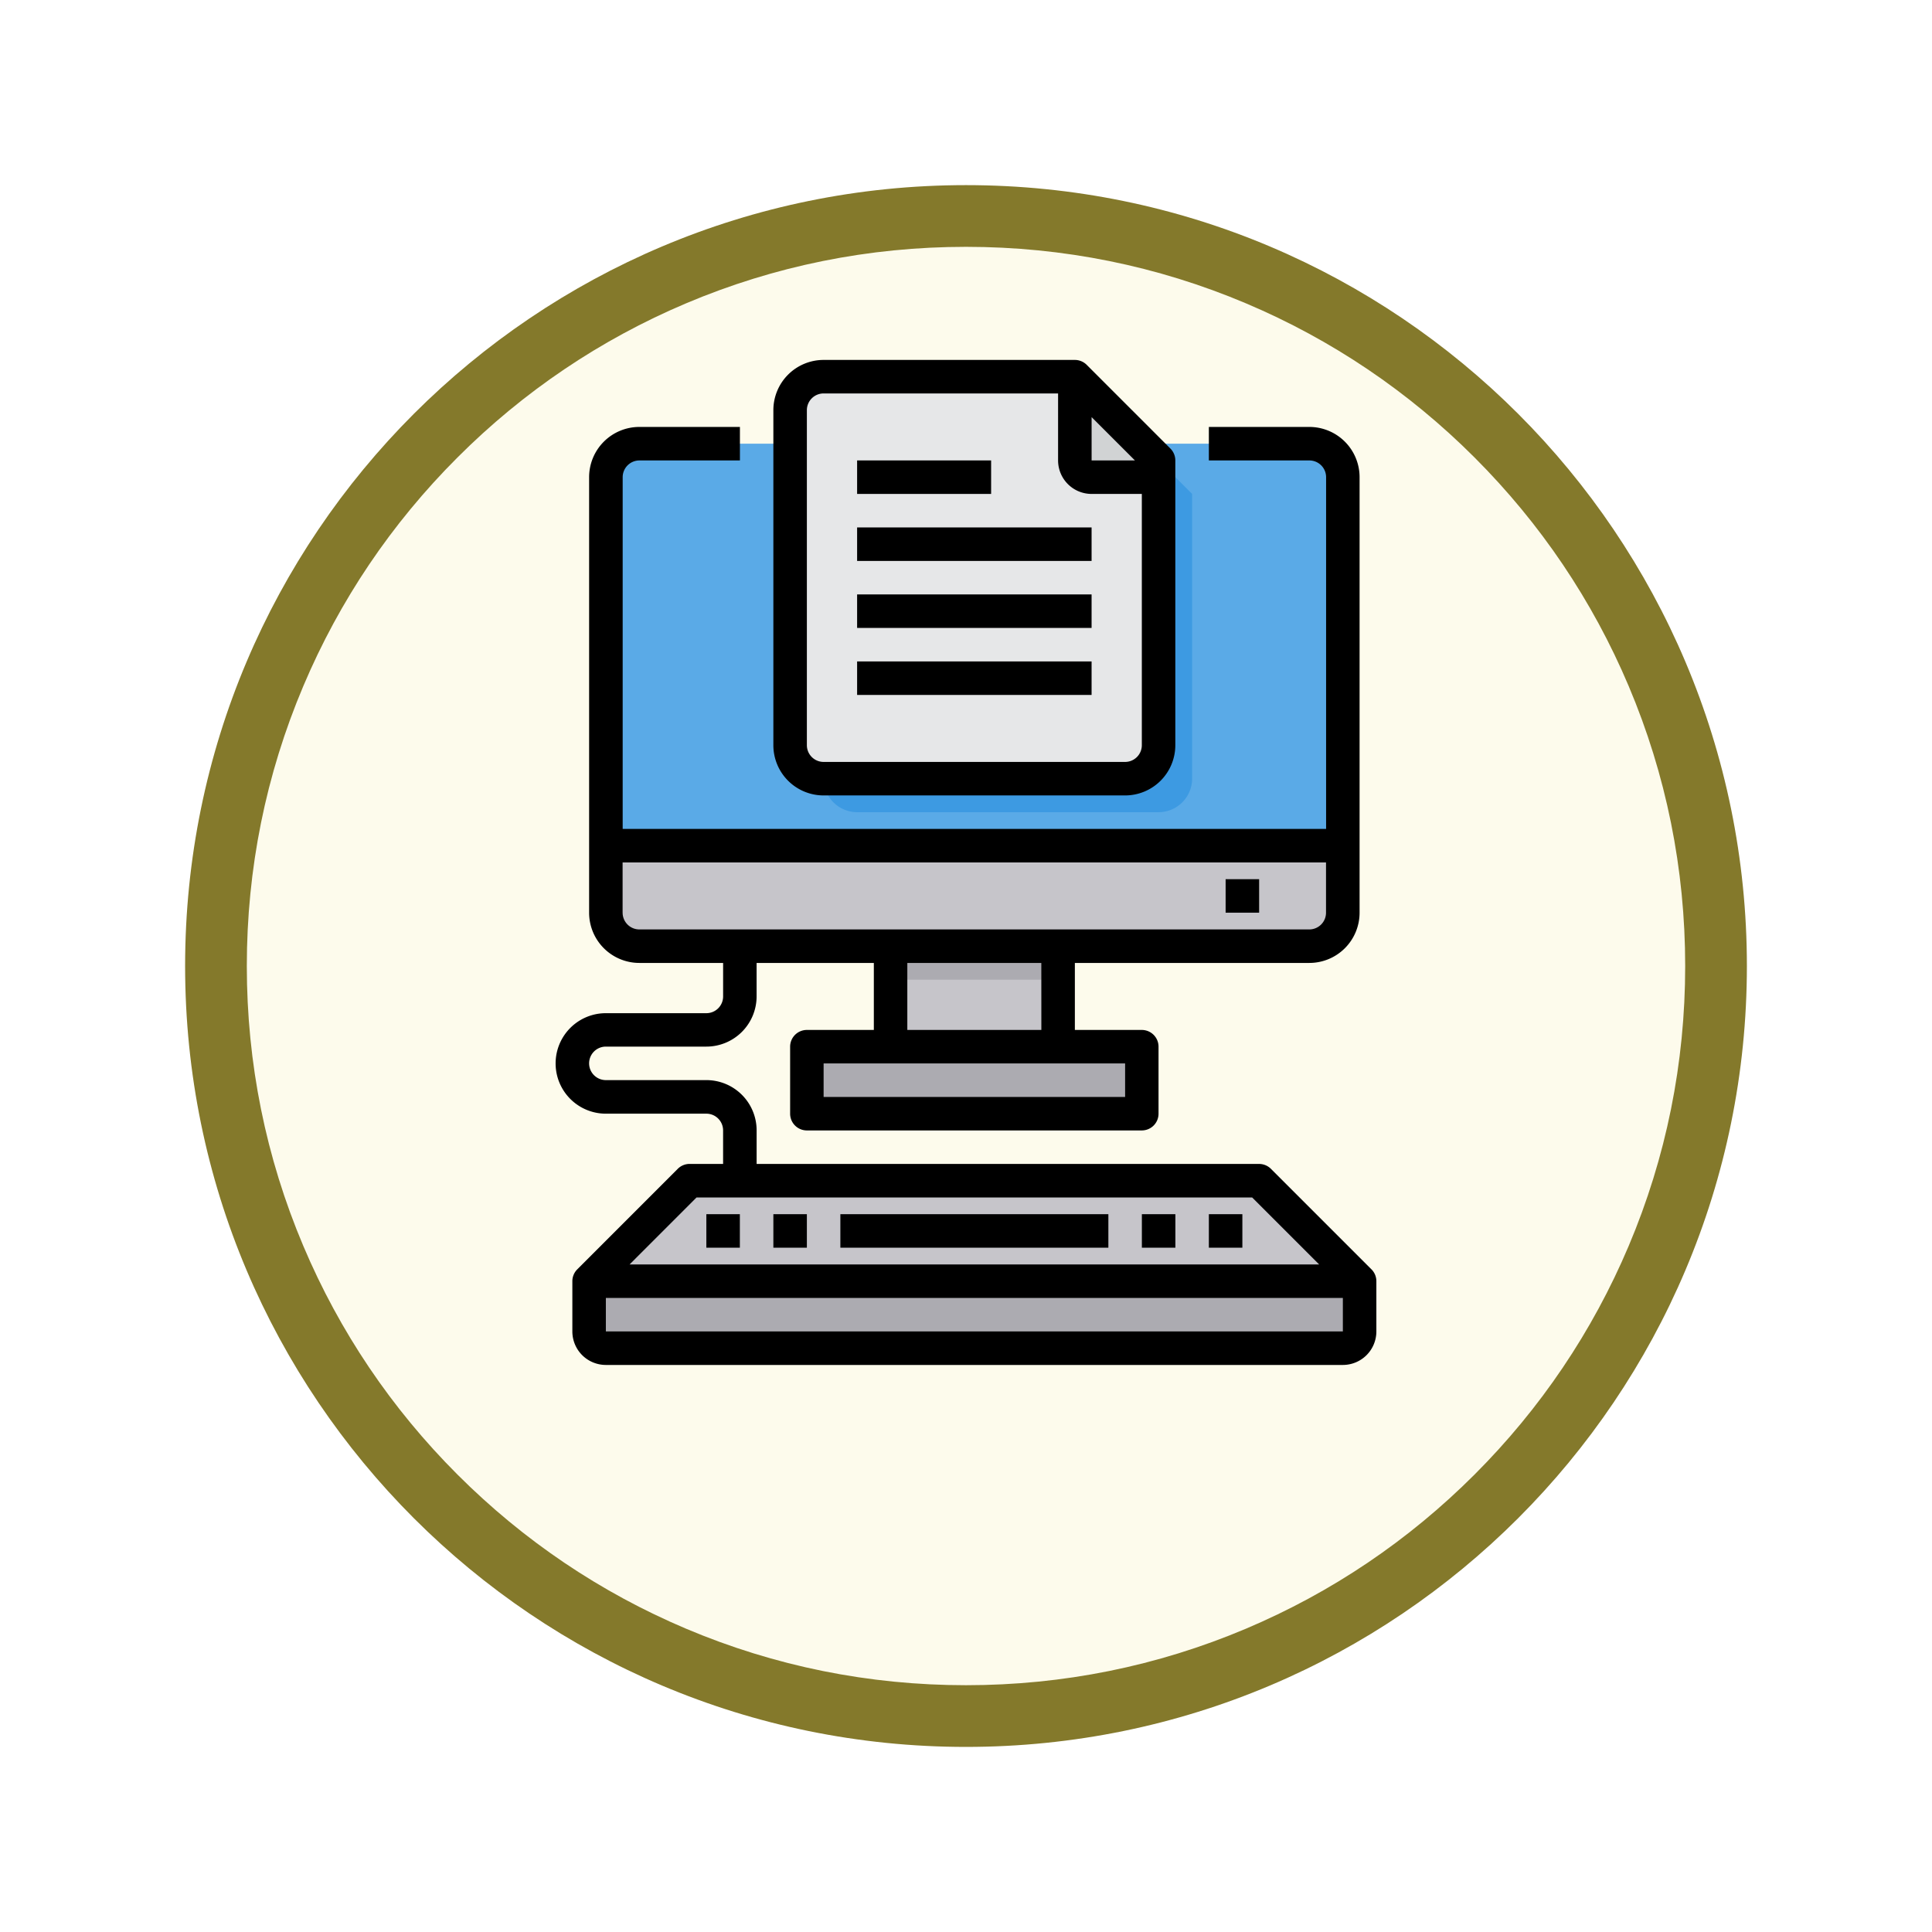<svg xmlns="http://www.w3.org/2000/svg" xmlns:xlink="http://www.w3.org/1999/xlink" width="93.934" height="93.934" viewBox="0 0 93.934 93.934">
  <defs>
    <filter id="Trazado_982547" x="0" y="0" width="93.934" height="93.934" filterUnits="userSpaceOnUse">
      <feOffset dy="3" input="SourceAlpha"/>
      <feGaussianBlur stdDeviation="3" result="blur"/>
      <feFlood flood-opacity="0.161"/>
      <feComposite operator="in" in2="blur"/>
      <feComposite in="SourceGraphic"/>
    </filter>
  </defs>
  <g id="Grupo_1201608" data-name="Grupo 1201608" transform="translate(-819.001 -3817.863)">
    <g id="Grupo_1201112" data-name="Grupo 1201112" transform="translate(630.001 3471.803)">
      <g id="Grupo_1181939" data-name="Grupo 1181939" transform="translate(0 -388.939)">
        <g id="Grupo_1175133" data-name="Grupo 1175133" transform="translate(-0.033 -1251)">
          <g id="Grupo_1167337" data-name="Grupo 1167337" transform="translate(198.033 1992)">
            <g id="Grupo_1166720" data-name="Grupo 1166720">
              <g id="Grupo_1164305" data-name="Grupo 1164305">
                <g id="Grupo_1163948" data-name="Grupo 1163948">
                  <g id="Grupo_1158168" data-name="Grupo 1158168">
                    <g id="Grupo_1152576" data-name="Grupo 1152576">
                      <g id="Grupo_1148633" data-name="Grupo 1148633">
                        <g id="Grupo_1148525" data-name="Grupo 1148525">
                          <g transform="matrix(1, 0, 0, 1, -9, -6)" filter="url(#Trazado_982547)">
                            <g id="Trazado_982547-2" data-name="Trazado 982547" transform="translate(9 6)" fill="#fdfbec">
                              <path d="M 37.967 74.434 C 33.043 74.434 28.268 73.47 23.773 71.568 C 19.43 69.732 15.53 67.102 12.181 63.753 C 8.831 60.403 6.202 56.503 4.365 52.161 C 2.464 47.666 1.5 42.89 1.5 37.967 C 1.5 33.043 2.464 28.268 4.365 23.773 C 6.202 19.43 8.831 15.53 12.181 12.181 C 15.53 8.831 19.43 6.202 23.773 4.365 C 28.268 2.464 33.043 1.5 37.967 1.5 C 42.89 1.5 47.666 2.464 52.161 4.365 C 56.503 6.202 60.403 8.831 63.753 12.181 C 67.102 15.53 69.732 19.43 71.568 23.773 C 73.47 28.268 74.434 33.043 74.434 37.967 C 74.434 42.89 73.47 47.666 71.568 52.161 C 69.732 56.503 67.102 60.403 63.753 63.753 C 60.403 67.102 56.503 69.732 52.161 71.568 C 47.666 73.47 42.89 74.434 37.967 74.434 Z" stroke="none"/>
                              <path d="M 37.967 3 C 33.245 3 28.666 3.924 24.357 5.747 C 20.194 7.508 16.454 10.029 13.242 13.242 C 10.029 16.454 7.508 20.194 5.747 24.357 C 3.924 28.666 3 33.245 3 37.967 C 3 42.689 3.924 47.268 5.747 51.577 C 7.508 55.74 10.029 59.48 13.242 62.692 C 16.454 65.904 20.194 68.426 24.357 70.187 C 28.666 72.009 33.245 72.934 37.967 72.934 C 42.689 72.934 47.268 72.009 51.577 70.187 C 55.74 68.426 59.48 65.904 62.692 62.692 C 65.904 59.48 68.426 55.74 70.187 51.577 C 72.009 47.268 72.934 42.689 72.934 37.967 C 72.934 33.245 72.009 28.666 70.187 24.357 C 68.426 20.194 65.904 16.454 62.692 13.242 C 59.48 10.029 55.74 7.508 51.577 5.747 C 47.268 3.924 42.689 3 37.967 3 M 37.967 0 C 58.935 0 75.934 16.998 75.934 37.967 C 75.934 58.935 58.935 75.934 37.967 75.934 C 16.998 75.934 0 58.935 0 37.967 C 0 16.998 16.998 0 37.967 0 Z" stroke="none" fill="#84792b"/>
                            </g>
                          </g>
                        </g>
                      </g>
                    </g>
                  </g>
                </g>
              </g>
            </g>
          </g>
        </g>
      </g>
    </g>
    <g id="Text-Computer-Edit-File-Document" transform="translate(839.015 3833.363)">
      <path id="Trazado_1070106" data-name="Trazado 1070106" d="M45.833,8.629V26.545H10V8.629A1.634,1.634,0,0,1,11.629,7H44.2A1.634,1.634,0,0,1,45.833,8.629Z" transform="translate(-0.557 -0.928)" fill="#5aaae7"/>
      <path id="Trazado_1070107" data-name="Trazado 1070107" d="M46.462,57v2.443a.814.814,0,0,1-.814.814H9.814A.814.814,0,0,1,9,59.443V57Z" transform="translate(-0.371 -10.209)" fill="#acabb1"/>
      <path id="Trazado_1070108" data-name="Trazado 1070108" d="M46.462,55.886H9L13.886,51H41.576Z" transform="translate(-0.371 -9.095)" fill="#c6c5ca"/>
      <path id="Trazado_1070109" data-name="Trazado 1070109" d="M45.833,31v3.258A1.634,1.634,0,0,1,44.2,35.886H11.629A1.634,1.634,0,0,1,10,34.258V31Z" transform="translate(-0.557 -5.383)" fill="#c6c5ca"/>
      <path id="Trazado_1070110" data-name="Trazado 1070110" d="M38.288,43v3.258H22V43H38.288Z" transform="translate(-2.784 -7.61)" fill="#acabb1"/>
      <path id="Trazado_1070111" data-name="Trazado 1070111" d="M27,37h8.144v4.886H27Z" transform="translate(-3.712 -6.496)" fill="#c6c5ca"/>
      <path id="Trazado_1070112" data-name="Trazado 1070112" d="M27,37h8.144v1.629H27Z" transform="translate(-3.712 -6.496)" fill="#acabb1"/>
      <path id="Trazado_1070113" data-name="Trazado 1070113" d="M40.917,9.443V23.288a1.634,1.634,0,0,1-1.629,1.629H24.629A1.634,1.634,0,0,1,23,23.288V7H38.473Z" transform="translate(-2.97 -0.928)" fill="#3d9ae2"/>
      <path id="Trazado_1070114" data-name="Trazado 1070114" d="M42.072,7.072v.814H38.814A.814.814,0,0,1,38,7.072V3Z" transform="translate(-5.754 -0.186)" fill="#d1d3d4"/>
      <path id="Trazado_1070115" data-name="Trazado 1070115" d="M38.917,7.886v13.03a1.634,1.634,0,0,1-1.629,1.629H22.629A1.634,1.634,0,0,1,21,20.917V4.629A1.634,1.634,0,0,1,22.629,3H34.845V7.072a.814.814,0,0,0,.814.814Z" transform="translate(-2.599 -0.186)" fill="#e6e7e8"/>
      <path id="Trazado_1070116" data-name="Trazado 1070116" d="M46.666,46.958,41.78,42.072a.814.814,0,0,0-.576-.239H16.773V40.2a2.443,2.443,0,0,0-2.443-2.443H9.443a.814.814,0,0,1,0-1.629h4.886a2.443,2.443,0,0,0,2.443-2.443V32.06h5.7v3.258H19.216a.814.814,0,0,0-.814.814V39.39a.814.814,0,0,0,.814.814H35.5a.814.814,0,0,0,.814-.814V36.132a.814.814,0,0,0-.814-.814H32.246V32.06h11.4a2.443,2.443,0,0,0,2.443-2.443V8.443A2.443,2.443,0,0,0,43.647,6H38.761V7.629h4.886a.814.814,0,0,1,.814.814v17.1h-34.2V8.443a.814.814,0,0,1,.814-.814h4.886V6H11.072A2.443,2.443,0,0,0,8.629,8.443V29.617a2.443,2.443,0,0,0,2.443,2.443h4.072v1.629a.814.814,0,0,1-.814.814H9.443a2.443,2.443,0,1,0,0,4.886h4.886a.814.814,0,0,1,.814.814v1.629H13.515a.814.814,0,0,0-.576.238L8.053,46.958a.814.814,0,0,0-.239.576v2.443a1.629,1.629,0,0,0,1.629,1.629H45.276a1.629,1.629,0,0,0,1.629-1.629V47.534a.814.814,0,0,0-.238-.576ZM34.689,38.576H20.03V36.947H34.689Zm-4.072-3.258H24.1V32.06h6.515Zm-20.36-5.7V27.174h34.2v2.443a.814.814,0,0,1-.814.814H11.072A.814.814,0,0,1,10.258,29.617Zm3.595,13.845H40.867l3.258,3.258H10.595ZM9.443,49.977V48.348H45.276v1.629Z" transform="translate(0 -0.742)"/>
      <path id="Trazado_1070117" data-name="Trazado 1070117" d="M16,53h1.629v1.629H16Z" transform="translate(-1.671 -9.466)"/>
      <path id="Trazado_1070118" data-name="Trazado 1070118" d="M20,53h1.629v1.629H20Z" transform="translate(-2.413 -9.466)"/>
      <path id="Trazado_1070119" data-name="Trazado 1070119" d="M42,53h1.629v1.629H42Z" transform="translate(-6.496 -9.466)"/>
      <path id="Trazado_1070120" data-name="Trazado 1070120" d="M24,53H37.03v1.629H24Z" transform="translate(-3.155 -9.466)"/>
      <path id="Trazado_1070121" data-name="Trazado 1070121" d="M46,53h1.629v1.629H46Z" transform="translate(-7.239 -9.466)"/>
      <path id="Trazado_1070122" data-name="Trazado 1070122" d="M47,33h1.629v1.629H47Z" transform="translate(-7.424 -5.754)"/>
      <path id="Trazado_1070123" data-name="Trazado 1070123" d="M22.443,23.174H37.1a2.443,2.443,0,0,0,2.443-2.443V6.886a.814.814,0,0,0-.238-.576L35.235,2.239A.814.814,0,0,0,34.659,2H22.443A2.443,2.443,0,0,0,20,4.443V20.731a2.443,2.443,0,0,0,2.443,2.443ZM35.473,4.78l2.106,2.106H35.473ZM21.629,4.443a.814.814,0,0,1,.814-.814h11.4V6.886a1.629,1.629,0,0,0,1.629,1.629h2.443V20.731a.814.814,0,0,1-.814.814H22.443a.814.814,0,0,1-.814-.814Z" transform="translate(-2.413)"/>
      <path id="Trazado_1070124" data-name="Trazado 1070124" d="M25,12H36.4v1.629H25Z" transform="translate(-3.341 -1.856)"/>
      <path id="Trazado_1070125" data-name="Trazado 1070125" d="M25,16H36.4v1.629H25Z" transform="translate(-3.341 -2.599)"/>
      <path id="Trazado_1070126" data-name="Trazado 1070126" d="M25,20H36.4v1.629H25Z" transform="translate(-3.341 -3.341)"/>
      <path id="Trazado_1070127" data-name="Trazado 1070127" d="M25,8h6.515V9.629H25Z" transform="translate(-3.341 -1.114)"/>
    </g>
  </g>
</svg>
